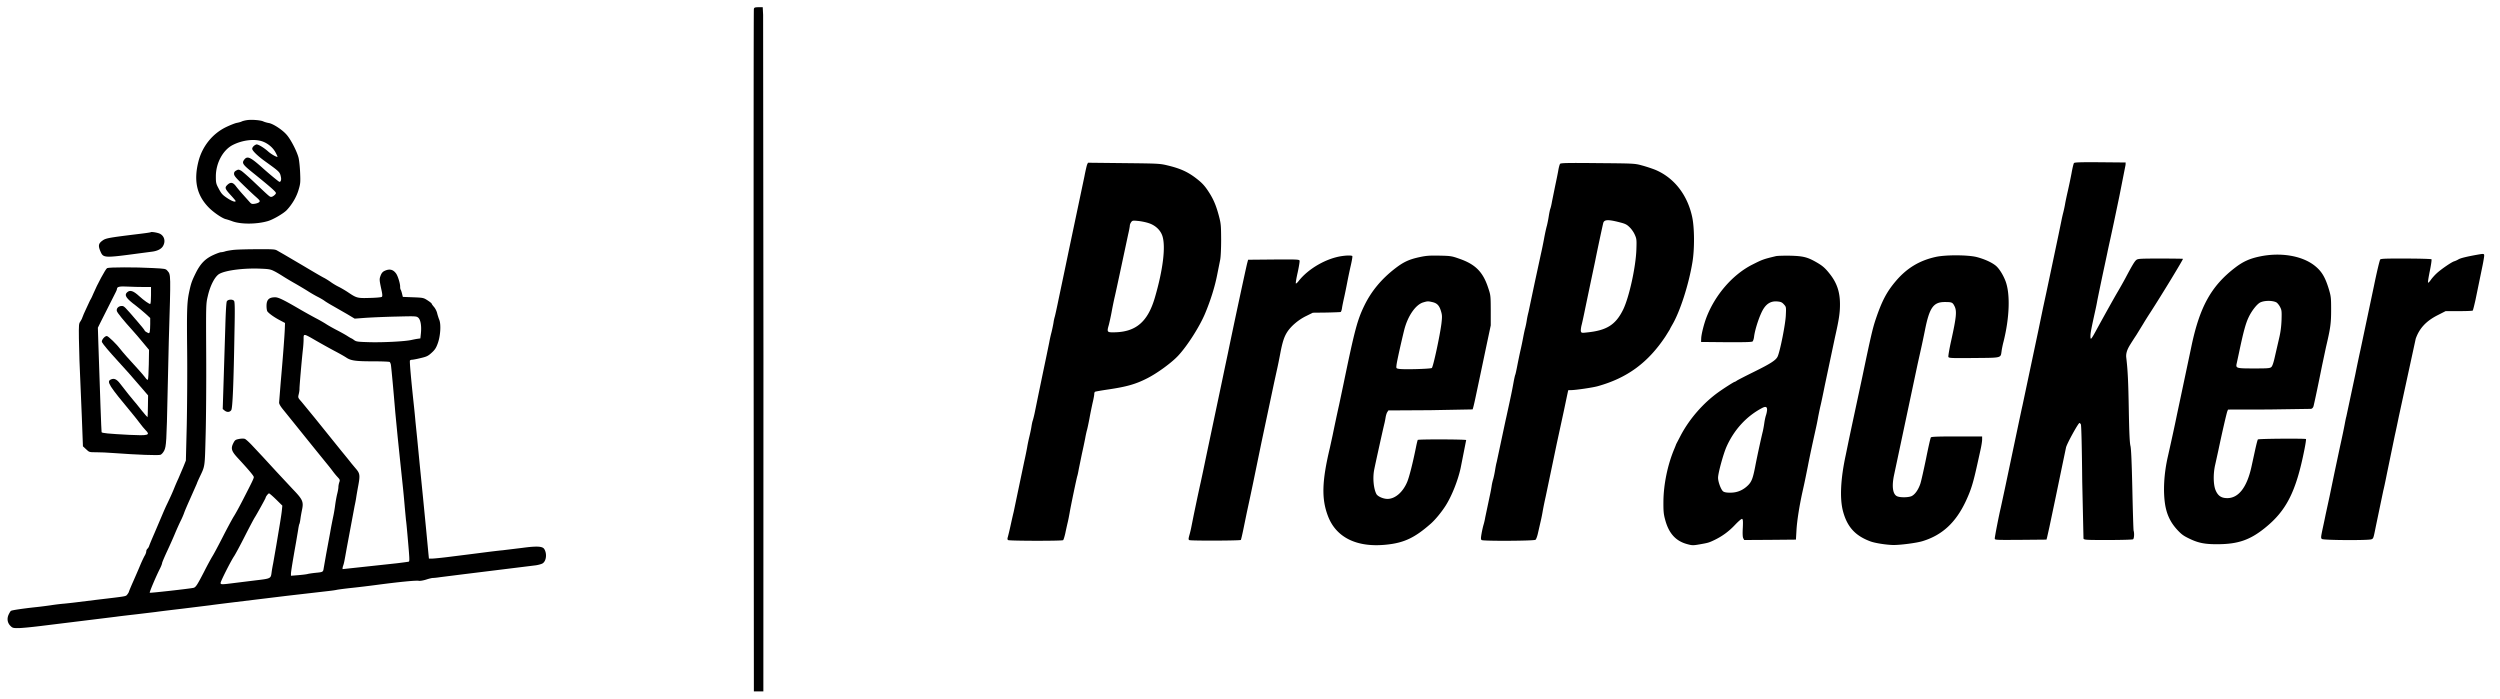 <svg xmlns="http://www.w3.org/2000/svg" width="214.61" height="60" viewBox="0 0 3162 884" preserveAspectRatio="xMidYMid meet" xmlnsV="https://vecta.io/nano"><path d="M953.5 11.4c-.3 1.1-.4 195.8-.3 432.6l.3 430.5h6 6l.1-423-.4-432.7-.5-9.7h-5.3c-4.7.1-5.5.4-5.9 2.3zM311.9 152c-2.6.4-5.5 1.2-6.5 1.8-1.1.5-3.7 1.2-5.9 1.6s-8.3 2.8-13.5 5.3c-17.4 8.4-30.3 24.6-35.1 43.8-6 24.1-2.1 42 12.5 57.3 5.8 6.2 17.1 14 21.9 15.3 1.8.4 5.8 1.7 9 2.9 10.7 3.8 30.3 3.7 44.2-.3 6.6-1.8 20.1-9.7 24.1-13.9 6.8-7.2 12.4-16.7 15-25.6 2.4-8 2.5-9.7 2-21.7-.3-7.2-1.2-15.7-2-19-2-7.9-9.6-22.8-14.9-28.9-5.3-6.3-17.2-14.1-22.7-15-2.3-.4-5.4-1.3-6.9-2-3.4-1.7-15.3-2.6-21.2-1.6zm20.4 27c6.7 2.5 12.8 7.6 16.1 13.6 1.4 2.6 2.6 5.1 2.6 5.5 0 1.4-7.7-2.8-11.8-6.5-5.7-5.1-13.2-9.5-15-8.9-2.8 1-5.2 3.5-5.2 5.5 0 2.4 7 9.2 16.8 16.2 18.3 13.2 18.3 13.2 19.6 20.1.6 3.2-.5 6-2.2 5.4-1.1-.4-13.6-10.7-21.1-17.5-15.8-14.1-19.4-15.6-23.4-10.2-2.9 4-1.6 6 9.9 15.3 24.7 19.9 30.3 25 30.4 26.7 0 1.5-4 4.8-5.9 4.8-2 0-2 0-21.4-18.4-7.6-7.2-15.2-13.9-16.9-14.8-2.8-1.5-3.4-1.6-5.9-.2-2.1 1.1-2.9 2.2-2.9 4.2 0 2.3 2.1 4.9 10.3 12.8 5.6 5.5 13.1 12.6 16.6 15.7 5.9 5.2 6.3 5.9 4.9 7.3-.8.9-3.4 1.8-5.6 2.1-3.6.5-4.4.2-6.4-2.1l-8.3-9.3c-3.3-3.6-7.2-8.3-8.8-10.4-4.2-5.8-7.5-6.1-12.1-1.1-2.4 2.8-1.6 4.6 5.4 12.2 3.3 3.6 6 6.8 6 7.2 0 1.8-4.1.5-9.6-3-7.2-4.7-8.4-6.1-12.3-13.6-2.8-5.2-3.1-6.7-3.1-14.5 0-16.9 9-33.5 21.5-39.8 12.4-6.3 27.8-8 37.8-4.3zm2290.9 27.2c-.6.7-2 6.5-3.1 12.8a744.16 744.16 0 0 1-4.7 22.5c-1.4 6-2.9 13.2-3.4 16-.4 2.7-1.5 7.7-2.3 11-.9 3.3-2 8.5-2.6 11.5l-3.6 17.5-8 38-7.5 35.5-4 18.5-3 14.5-3 14.5-20 94.5c-1.1 4.7-2.8 13-4 18.5l-4 19-14 66.5-5.5 25.5c-2.2 9.1-7.5 36.2-7.5 38.5 0 2 .4 2 32.7 1.8l32.7-.3.8-3 2.8-12.5 8-38 8.6-41.5 4.5-21.5c1-4.7 15.5-31 17-31 .5 0 1.3.8 1.8 1.8.6 1.1 1.3 29.8 1.7 72.3l1.6 72.1c.8 1.7 3.3 1.8 31.1 1.8 16.6 0 30.8-.4 31.6-.9 1.3-.9 1.8-7.3.7-10.9-.3-.9-1-24.2-1.6-51.7-.8-35.4-1.5-51.6-2.4-55.5-1-3.9-1.6-17.3-2.1-45.9-.6-35.5-1.3-49.8-3.2-65.8-.6-5.1 1-10.2 5.2-16.8 1.7-2.8 5.2-8.2 7.7-12l8.6-14c2.3-3.9 6.4-10.4 9.1-14.5 14.9-23.1 41.1-66.2 41.1-67.6 0-.2-12.8-.4-28.4-.4-25.7 0-28.6.2-30.6 1.8-2.2 1.8-4.9 6.2-13.9 23.2a588.1 588.1 0 0 1-9.3 16.5c-4.8 8.1-16.2 28.6-25.9 46.3-8.2 15.2-8.9 16-8.9 10.3 0-3.9.9-8.8 6.5-34.1.8-3.6 1.7-8.1 2-10 .7-3.8 6.3-30.8 9.6-46l3.4-16c.7-3.6 2.5-11.7 3.9-18l4.2-19.5 6.9-33 7.9-40 .1-3-32.1-.3c-24.9-.2-32.4.1-33.2 1zM1375 208.1c-.5 1.3-2.1 8-3.4 14.9l-11.7 55.5-7.9 37.5-5 24-8.1 38.5c-2.1 10.4-4.3 20.3-4.8 22-.5 1.6-1.3 5-1.6 7.5-.4 2.5-1.5 7.9-2.5 12-1.1 4.1-2.4 10-2.9 13l-3.6 17.5-4.5 21.5-5.6 27-4.9 24c-.8 3.6-1.8 7.6-2.3 9s-1.2 4.7-1.6 7.5c-.4 2.7-1.6 8.4-2.6 12.5s-2.3 10.2-2.8 13.5c-.6 3.3-2.2 11.4-3.7 18l-8.6 41-4.8 23c-1.1 4.4-2.9 12.5-4.1 18s-2.7 11.5-3.2 13.4c-.8 2.6-.7 3.5.3 4.2 1.7 1.1 68 1.2 69.5.1.6-.4 1.8-4.3 2.8-8.7.9-4.4 2.3-10.7 3.1-14s1.8-8.7 2.4-12c1.4-8.5 9-44.7 9.7-46.5.3-.8 1.2-4.9 1.9-9l4-19.5a772.92 772.92 0 0 0 4.1-19.4c.7-4.1 1.8-8.8 2.3-10.5s1.9-8.3 3.1-14.6c1.1-6.3 3-15.2 4-19.8 1.1-4.5 2-9.4 2-10.7s.4-2.6 1-3c.5-.3 8.3-1.7 17.2-3 22.8-3.4 34.2-6.6 48.5-13.9 12.8-6.4 31.3-19.9 39.6-28.9 11.7-12.6 27.1-36.9 33.9-53.2 6.9-16.4 12.4-34 15.3-49l3.8-19c.7-3.5 1.2-14 1.2-25.5-.1-18-.3-20.3-2.8-29.8-3.4-12.8-6.7-20.8-12.4-29.7s-9.1-12.5-17.9-19.1c-10-7.4-19-11.4-34.3-15.1-10.3-2.5-11.7-2.5-55.8-3l-45.2-.5-1.1 2.3zm77.5 74c8.8 2.7 15.6 9.1 17.9 17 4 13.5.5 42.3-9.6 76.9-8.9 30.8-23.9 43.8-51.1 44.3-9.5.2-9.9-.2-7.3-9.2.8-3.1 2.5-10.6 3.6-16.6 1.1-6.1 2.9-14.8 4-19.5s3.8-17.3 6.1-28l10.8-50.6c1.2-5 2.1-10 2.1-11.1 0-1 .7-2.9 1.6-4.2 1.6-2.2 2.1-2.3 8.4-1.7 3.7.3 9.8 1.5 13.5 2.7zm520.7-74.9c-.6.8-1.5 4.1-2.1 7.3-.5 3.3-2.4 12.5-4.1 20.5l-4.1 20.2c-.5 3.2-1.4 6.9-1.9 8.4-.6 1.4-1.5 5.8-2.1 9.7-.6 4-1.7 9.4-2.4 12.2-.8 2.7-2.4 9.9-3.5 16-1.1 6-2.9 14.8-4 19.5l-8 37-7.7 36.5a108.66 108.66 0 0 0-2.3 11 108.78 108.78 0 0 1-1.9 9.3c-.7 2.4-1.8 7.8-2.6 12-.8 4.3-2.3 11.7-3.5 16.7-1.1 4.9-2.9 13.6-4 19.3s-2.2 10.7-2.5 11.2-1.2 4.4-2 8.7c-1.9 10.7-3.2 17-9.4 45.3-1.1 4.7-2.8 13-4 18.5l-8.1 38c-.5 1.6-1.4 6.1-2 10-.6 3.8-1.7 9-2.4 11.5-.8 2.5-1.7 6.5-2 9-.4 2.5-1.3 7.6-2.2 11.5l-5.9 28c-.3 2.2-1.2 6-1.9 8.5-.8 2.5-2 7.8-2.7 11.8-1.1 6.3-1 7.5.2 8.3 2.3 1.4 66.2 1.1 68-.4.9-.6 2.4-4.8 3.3-9.2l3.2-14a215.93 215.93 0 0 0 2.8-14 460.86 460.86 0 0 1 3.6-17.5l8.9-42.5 5-24 9.1-42 4.3-20.5 1.2-5.5 4-.1c6.7-.2 26.9-3.2 33.1-4.9 37.5-10.4 63.9-29.8 86-63.2l5.4-8.7c0-.3 1.3-2.7 2.9-5.5 10-16.9 21-51 25.7-79.6 2.8-16.8 2.6-43.8-.4-57.4-6.1-28-23-49.4-46.5-59.3-4-1.6-11.5-4.1-16.7-5.5-9.4-2.6-9.9-2.6-56.1-3-38.3-.4-46.7-.2-47.7.9zm75.5 74c6.7 1.7 8.9 2.7 12.3 6.1 2.4 2.2 5.4 6.5 6.7 9.6 2.3 5.1 2.4 6.4 2 18.5-.7 22.2-9.2 60.8-16.8 76.3-9.5 19.2-20.8 26.3-46 28.8-6.2.7-6.7.6-7.4-1.4-.3-1.1.1-4.9 1-8.3.9-3.5 2.9-12.8 4.5-20.8l7-33.5 5.6-26.5c2.6-13.3 9.5-45.4 10.2-48 1.3-4.4 6.1-4.6 20.9-.8zM190.6 293.7c-.2.3-7.3 1.3-15.8 2.3-36.6 4.5-40.9 5.2-44.9 8.1-5.4 3.8-6 6.5-2.8 14 3.6 8.2 4.5 8.3 48.4 2.4l16-2.1c7.1-.8 12.2-3.2 14.5-6.9 3.7-6 2.1-12.9-3.8-15.9-2.9-1.4-10.7-2.7-11.6-1.9zM295 316.1c-4.1.5-8.8 1.3-10.4 1.9-1.6.5-3.8 1-5 1s-5.3 1.5-9.3 3.3c-10.7 4.8-16.9 11.1-23.1 23.8-4.9 10-5.8 12.9-8.3 24.9-2.4 12.2-2.7 22.6-2.2 71.5.3 28 0 71-.5 95.5l-1.1 44.5-3.2 8-6.4 15c-1.8 3.8-4.2 9.5-5.4 12.5-2.2 5.5-5.2 12-8.8 19.5-1.1 2.2-3.7 8-5.8 13l-10 23.5c-3.5 8-6.6 15.5-6.9 16.7-.4 1.1-1.3 2.7-2.1 3.3-.8.7-1.5 2.2-1.5 3.4 0 1.1-.8 3.4-1.8 5.1-1 1.6-3.6 7-5.7 12-2 4.9-6.2 14.5-9.1 21.1-3 6.7-5.4 12.6-5.4 13-.1.5-1 2-2 3.3-2.1 2.5 0 2.1-38 6.6l-23.5 2.9c-6 .8-14.4 1.7-18.5 2.1-4.1.3-11.5 1.2-16.5 2-4.9.7-13.9 1.9-20 2.5-15.6 1.7-29.2 3.7-30.6 4.6-.6.3-2 2.6-3.1 5-2.3 5.3-1.3 10.6 2.8 14.4 2.2 2.2 3.5 2.5 9.7 2.4 4 0 16.4-1.2 27.7-2.6l54.5-6.7L147 780c4.1-.6 15.4-1.9 25-3l25-3c4.1-.6 18.8-2.4 32.5-4l36.5-4.5c6.3-.9 21-2.7 32.5-4.1l65-7.9 53-6.1c2.8-.3 7.3-.9 10-1.5 2.8-.5 11.3-1.6 19-2.4s22.6-2.6 33-4c26.6-3.5 47.9-5.6 51.2-4.9 1.6.3 5.6-.4 9.2-1.5 3.5-1.2 7.4-2.1 8.7-2.1s5.4-.4 9.1-1l27.8-3.5 93.2-11.5c3.4-.5 7.3-1.6 8.7-2.5 4.7-3.1 5.6-12.5 1.9-18.2-2.2-3.4-9.4-3.8-27.3-1.4l-25.5 3.1c-5.5.5-13.4 1.5-17.5 2l-23.5 3-29.5 3.7c-7.4.9-15.5 1.7-18 1.8h-4.5l-.6-6-2.8-29.5-4.1-42-4-40-3.4-35-2.1-20.5c-.3-3.9-1.2-13.1-2-20.5-3.5-32.4-5.6-56-5-57 .3-.5 1.5-1 2.7-1 1.1 0 6-.9 10.8-2.1 7.7-1.8 9.4-2.6 13.9-6.7 4.1-3.7 5.7-6.1 7.7-11.7 3.5-9.3 4.4-24.1 2-30-.9-2.2-2.1-6-2.7-8.4-.5-2.4-2.3-5.9-3.9-7.8-1.7-1.9-3-3.8-3-4.2 0-.5-2.4-2.4-5.2-4.2-5.1-3.3-5.6-3.4-18.3-3.9l-13-.5-1-4c-.5-2.2-1.3-4.5-1.7-5.1-.5-.7-.7-2.3-.7-3.5.2-3.8-2.8-13.7-5.1-16.9-3.8-5.3-8.4-6.3-14.6-3.4-2.4 1.1-3.8 2.8-5 5.9-1.7 4.6-1.7 5.3 1 17.9 1.3 5.7 1.4 8.2.6 9-.6.6-6.7 1.2-15 1.4-15.9.5-16.9.2-27.5-6.9-3.8-2.6-9.4-5.8-12.2-7.2-2.9-1.4-7.4-4.1-10-6-2.7-1.9-6.8-4.5-9.3-5.7-2.5-1.3-13.5-7.7-24.5-14.3l-25-14.7-8.4-4.8c-3.2-2-4.8-2.1-26-2-12.4 0-26 .4-30.1.9zm51.5 26.7c2.8 1.3 7.9 4.4 11.5 6.7s10.8 6.6 16 9.5c5.2 3 12.4 7.3 16 9.6s9 5.4 12 6.9 6.9 3.8 8.5 5c1.7 1.3 6.7 4.3 11 6.7l17.6 10.1 9.5 5.7 13.4-1c7.4-.5 24.9-1.3 39-1.6 24.3-.6 25.6-.6 27.9 1.3 3 2.4 4.4 10.2 3.5 19.5l-.7 6.8-3.6.5c-2 .3-5.5 1-7.8 1.5-7.9 1.8-34.8 3.2-52.1 2.8-15.7-.4-17.6-.7-20.2-2.6-1.6-1.2-3.2-2.2-3.4-2.2-.3 0-2.9-1.5-5.8-3.4-2.9-1.8-8.7-5-12.8-7.1s-10-5.4-13-7.3c-3-2-9.3-5.6-14-8a727.15 727.15 0 0 1-18-10c-22.4-13.1-28.8-16.2-33-16.2-7.9 0-10.9 3.1-10.9 11 0 3 .5 6.2 1.2 7 2.1 2.7 8.7 7.4 15.6 11l6.6 3.5-.3 8c-.4 9.7-2.5 37.1-5.2 67.5l-2 25.2c0 1.8 1.9 5 5.8 9.7l14.2 17.6 14 17.4 13 16.1 12.5 15.4c2.8 3.4 6.4 7.9 8 10.1s4.4 5.7 6.3 7.7c3.2 3.4 3.4 3.9 2.3 6.9-.6 1.7-1.1 4.5-1.1 6s-.7 5.4-1.5 8.5c-.8 3.2-1.9 9.3-2.5 13.6-.5 4.2-1.6 10.8-2.4 14.5-.8 3.8-2.7 13.1-4 20.8l-5.1 27.5-3.1 17.7c-.7 4.8-.9 4.9-10.4 5.8-3.6.4-8.1 1-10 1.5s-7.4 1.1-12.2 1.5l-8.8.7v-2.6c0-2.5 2.4-17.1 6.5-40.1l2.6-15.4c.5-3.5 1.2-6.8 1.5-7.3.4-.6 1-3.5 1.4-6.6.4-3.2 1.4-8.5 2.1-11.9 2-9.8.6-12.7-11.5-25.3l-21-22.5-17-18.5-13.4-14.3c-4-4.3-8.3-8.2-9.5-8.6-1.3-.5-4.4-.5-7.4.1-4.6.9-5.2 1.4-7.3 5.5-3.2 6.5-2.2 9.9 5.3 18.1 13.8 14.9 20.7 23 20.7 24.6 0 1.7-1.9 5.7-13.8 28.8-4.4 8.6-9.6 18.1-11.6 21.1-1.9 3.1-8.2 14.7-13.9 25.9S270 701.6 268.4 704c-1.5 2.5-6.2 11-10.2 19-8.9 17.2-10.6 19.8-13.5 20.5-4.8 1.1-54.8 6.7-55.3 6.2-.6-.6 7.9-20.7 12.9-30.5 1.5-3 2.7-6.1 2.7-6.9s2.9-7.7 6.4-15.2 8-17.6 10-22.5c2-4.8 5.2-11.9 7-15.6 1.9-3.7 3.9-8.5 4.6-10.6s4-9.8 7.2-16.9l8.8-19.9c0-.4 1.5-3.9 3.4-7.9 7.1-15 6.6-11.9 7.7-53.7.6-21.2.9-67.1.7-102-.3-63.2-.3-63.6 2-73.4 3.1-13.7 9.2-25.3 14.8-28.3 8.2-4.5 31-7.4 51.9-6.5 10.2.4 12.7.8 17 3zm54 88.5c6.6 3.8 16.7 9.4 22.5 12.5 5.8 3 12.5 6.8 14.9 8.4 5.9 4 11.9 4.8 34.6 4.8 10.5 0 19.6.4 20.3.8.7.5 1.5 2.4 1.7 4.3.8 6.4 3 29.9 5.5 59.9l3 31 3 29 3 28.5c1.1 9.9 2.4 24.1 3 31.5l1.5 16c.3 1.4 1.1 9.9 1.9 19 2.8 31.6 2.8 33 1.4 33.4-.7.2-7.4 1.1-14.8 2l-68.6 7.4c-.3-.4-.1-2.2.5-4 1.2-3.3 1.5-4.8 4.6-22.3l10-53.5c.8-3.6 1.7-8.3 2-10.5s1.5-9.2 2.7-15.6c2.4-13.1 2-15.3-3.5-21.6l-5.6-6.7c-1.4-1.9-7.1-8.9-12.6-15.6l-33.2-41.2-16.9-20.6c-4.6-5.2-4.6-5.3-3.6-9.5.6-2.3 1.1-5.6 1-7.2 0-3.3 2.7-34.8 4.2-48.5.6-4.7 1-10.8 1-13.6 0-7.9-.6-8 16.5 1.9zm-51.3 200.4l7.9 7.8-.6 6c-.3 3.3-1.5 10.9-2.5 17l-4.5 27-4 23c-.8 3.8-1.7 9.1-2 11.6-1 7.6-1 7.7-20 9.9l-28.3 3.5c-14.8 1.9-16.2 1.9-16.2-.2s13.1-28 17.2-34c1.5-2.3 7.6-13.5 13.4-25 5.8-11.4 11.6-22.4 12.9-24.3 2.7-4.3 13.5-23.8 13.5-24.5 0-1.3 3.3-5.5 4.3-5.5.5 0 4.6 3.5 8.9 7.7zm-62.3-250.6c-.7 1.3-1.4 13.1-1.9 31.3l-2.1 67-1.2 37.9 2.3 1.9c3.1 2.5 6.6 2.3 8.5-.5 1.7-2.6 3-33.2 4.1-100.4.6-28.6.4-36.6-.6-37.8-1.9-2.3-7.7-1.9-9.1.6zm2846.6-59c-13.4 2.4-21.3 4.3-24 5.9-1.6 1-4.1 2.1-5.5 2.5-3.5 1.1-16.6 10.1-22.1 15.2-2.6 2.4-5.9 6.1-7.4 8.3s-3.1 3.8-3.5 3.5.6-6.8 2.2-14.6 2.6-14.5 2.1-15c-.4-.4-14.9-.9-32.2-.9-24.9-.1-31.6.1-32.6 1.2-.7.7-4.3 15.7-7.9 33.3l-17.1 81c-1.5 6.6-4.4 20.5-6.5 31l-11.4 53.5c-.3.8-1.2 5.1-2 9.5s-3.5 17.4-6.1 29l-7 33-6 29-5.1 23.5c-.7 3.6-2.4 11.7-3.8 18-2.2 10.5-2.3 11.6-.8 12.7 1.9 1.6 58.6 1.9 62.5.4 2.6-1 2.6-1.1 5.6-16.1l9.6-46c.2-.4 2.3-9.8 4.5-21.1l9.9-47.9c1.2-5.2 3.5-16.2 5.2-24.5l21.3-98.1c4.7-13.3 13.3-22.5 28-29.9l9.8-5h16.8c9.3 0 17.2-.3 17.5-.7.4-.4 1.9-6.4 3.5-13.5l9-43.8c1.1-5.4 2-10.9 2-12.2 0-2.5-.5-2.6-8.5-1.2zm-275.5 2.3c-12.8 2.7-21.1 6.5-31 14.1-30.4 23.3-45 49.8-55.5 100.5l-12.9 61-5.1 24c-2.7 13.5-8.4 39.3-11.5 53-5.1 22-6.3 44.8-3.4 62.1 2.2 12.4 6.9 22 15.3 31.1 5.3 5.7 7.9 7.6 15.5 11.2 11.2 5.4 19.5 7 35.6 6.9 25.3-.1 40.5-5.2 59.2-20.2 27.5-21.9 39.8-46.1 50.3-98.9 1.5-7.3 2.4-13.6 2.1-13.9-.9-.9-59.8-.5-60.8.5-.5.5-1.9 6-3.3 12.3l-5 22.9c-5.7 25.4-16.2 39-30.4 39-7.5 0-11.7-2.8-14.7-9.7-3.1-7-3.3-21.6-.5-33.1l4-18.2c4.4-21 10.1-45.8 11.2-48.8l.9-2.2 51.2-.1 53.8-.8c1.6-.4 2.7-1.7 3.2-3.6 2.2-9.3 6.3-29 10.7-51l5-23.5c5.7-24.2 6.5-30.1 6.5-47 0-15.2-.2-17.2-2.8-26-4.8-15.9-9.4-23.4-18.8-30.6-16.1-12.2-42.8-16.5-68.8-11zm20.9 57.9c1.4.7 3.5 3.2 4.8 5.7 2.2 4.1 2.3 5.4 2 16.5-.3 8.3-1.2 15.4-3 23l-5.3 23c-1.8 8.3-3.3 12.5-4.6 13.7-1.8 1.6-4.4 1.8-21.7 1.8-22.8 0-23.5-.2-22.1-6.5l2.8-13c5.6-26.6 8.4-37 12.1-44.9 3.8-8.2 10.3-16.5 14.5-18.9 5.1-2.7 15.2-2.9 20.5-.4zm-1180.4-58.6c-20.2 2.5-43.7 15.9-56.2 32-1.4 1.8-2.9 3.1-3.3 2.8-.4-.2.6-6.5 2.3-13.9 1.6-7.4 2.7-14.1 2.4-15-.6-1.5-4-1.6-32.9-1.4l-32.2.3-1.2 4.5c-1.9 7.6-17.9 82.2-24.4 114l-3.5 16.5-4.5 21.5-19.5 92.5-4 19.2-2.9 13.5c-.8 3.4-2.6 11.9-4.1 18.8l-4.5 21.5-3 15c-.6 3.3-1.8 8.4-2.7 11.4-1.2 4.5-1.3 5.5-.1 6.2 1.4 1 64.3.8 65.2-.2.3-.3 1.7-6.2 3.1-13l4.5-21.9 4.1-19 3.9-18.5 10.5-51 16.1-76 3.4-15.5c1.1-4.7 2.9-13.7 4.1-20 2.8-15 5-21.9 8.9-28 4.9-7.6 14.3-15.6 24-20.3l8.5-4.2 17-.2c9.3-.2 17.5-.5 18.1-.7s1.5-2.6 1.8-5.3c.4-2.6 1.6-8.4 2.6-12.8s2.8-13.2 4-19.5a682.41 682.41 0 0 1 4.6-21.8c1.3-5.7 2.2-10.8 1.8-11.3-.5-.9-5.9-1-11.9-.2zm96 1.7c-12.5 2.8-19.4 6-29.8 14-17.4 13.4-30.1 28.7-39 46.9-8.9 18.3-12.2 30.5-26.2 98.2l-5.9 28c-1.9 8.3-6.1 28.2-8.1 38l-3.5 16c-10.1 42.3-10.7 64.5-2.4 86.2 10.3 27.1 36.4 40 73.5 36.2 22.6-2.2 36.3-8.7 56.7-26.7 5.7-5.1 13.3-14.3 18.6-22.6 7.7-12.1 15.5-31.6 19-47.6l7-35.4c.1-1-60.2-1.2-61.2-.2-.3.4-1.3 4.3-2.2 8.9-4.3 21.2-8.5 37.6-11.1 44-5.4 13.1-15.3 21.7-25 21.7-5.4 0-12.3-3.1-14-6.1-3.5-6.6-4.8-19.6-3-29.9 1.1-6.1 11.3-52.2 13-59 .5-1.9 1.2-5.5 1.6-8s1.3-5.5 2.1-6.7l1.4-2.2 52.9-.3 53.6-1c.4-.4 2-6.9 3.6-14.5l6-28.3 8.2-39 5.2-24.5v-19c-.1-18.8-.1-19.1-3.4-28.9-6.6-19.9-16.2-29.4-36.4-36.4-9.6-3.4-11.1-3.6-25.2-3.9-12.9-.2-16.5 0-26 2.1zm17.3 56.7c5.9 1.4 8.7 4.4 10.8 11.6 1.5 5 1.5 7 .5 15.7-1.9 15.1-10.3 54.2-12.1 56-1.2 1.2-36.2 2.2-41.8 1.1-3.3-.6-3.4-.7-2.9-4.8.4-4.2 5.9-28.8 9.7-44.2 4.4-17.6 14.3-32 23.9-35 5.8-1.7 6.2-1.7 11.9-.4zM2246 324c-15.8 3.8-17 4.3-29.5 10.6-25.2 12.7-47.6 38.7-58.5 67.7-3 8.1-6 20.1-6.3 25.4l-.2 4.8 31.9.3c22 .1 32.3-.1 33.2-.9.7-.6 1.6-3.2 1.9-5.7 1.2-10.2 7.6-29.1 12.2-36 4.4-6.8 10.1-9.7 17.6-8.9 4.1.4 5.6 1 8 3.7 2.9 3.2 2.9 3.3 2.4 13.9-.4 10.6-7 44.1-10.2 51.7-2 4.8-8.6 9.1-30.3 19.8-10.5 5.2-20.1 10.1-21.4 11-1.2.9-2.6 1.6-2.9 1.6-.9 0-13.7 8.2-20.4 13-19 13.6-36.1 33.1-47.3 53.9l-6.2 11.9c0 .2-1.1 3-2.4 6.1-8.4 19.9-13.5 44.7-13.7 66.1-.1 11.8.2 16 2 22.6 4.6 18 13.7 28 28.8 31.8 5.6 1.5 7 1.5 15 .1 10.8-1.9 11.5-2.1 18.3-5.3 10.1-4.8 18.6-11 26.4-19.3 4.6-4.8 8.2-7.9 9-7.6 1.1.4 1.3 2.8.9 11.4-.4 7.4-.2 11.6.6 13.1l1.2 2.2 32.7-.2 32.7-.3.7-12.1c.7-12 3.7-31 7.8-49.4 2.3-10.2 2.9-13.1 6.6-31.5 2.5-13.1 6.1-29.6 9.4-44.5 1.2-5.2 2.8-12.9 3.5-17.1.8-4.2 2.1-10.5 2.9-14 .9-3.5 3.4-15.4 5.6-26.4l12.9-61c5.1-22.5 6.4-31.1 6.3-42.3-.1-15.6-4.2-27.2-13.8-38.9-5.4-6.7-8.6-9.4-16.5-13.9-11.1-6.3-16.6-7.6-32.9-8-8-.1-16.1.1-18 .6zm-11 194.1c0 1.5-.6 4.8-1.4 7.1-.8 2.4-1.7 6.8-2.1 9.8s-1.3 8-2 11c-1.9 7.5-7.3 32.3-9.6 44.5-2.8 14.3-4.4 18.6-8.8 23.1-6.3 6.3-13.6 9.4-22 9.5-4.9.1-7.9-.4-9.5-1.5-2.7-1.7-6.6-12-6.6-17.4 0-5.8 6.7-30.2 10.7-39.2 9.6-21.5 25.2-38.5 44.7-48.8 4.6-2.5 6.6-1.9 6.6 1.9zm213.5-193.2c-20.6 4.5-36.6 14.1-50.5 30.4-11.7 13.7-17.8 25.4-25.6 48.5-3.9 11.6-6.3 22-16.9 72.7l-13.5 63-3.5 16.5-4 19.5c-6.4 29.4-7.7 54.1-3.7 70.2 5.2 20.4 15.5 31.9 35.1 39.1 6 2.2 20.5 4.4 29.1 4.5 9.3 0 29.3-2.6 36.7-4.9 24.8-7.6 41.9-23.4 54.6-50.4 6.8-14.6 9.4-23 15.1-49l3.6-16.3c1.1-4.9 2-10.6 2-12.8V552h-31.9c-24.3 0-32.1.3-32.9 1.2-.6.7-3.3 12.8-6.1 26.8-2.9 14-6.1 28.3-7.2 31.7-2.6 7.8-7 14-11.4 15.9-4.5 1.8-14.8 1.8-18.4-.1-5.2-2.7-6.5-12.6-3.5-26.7l4-18.8 17.3-81.5 5.2-24.5 3.4-16 3.9-17.5c1.4-6.1 3.7-17.1 5.2-24.5 5.7-28.9 10.7-36 25.1-36 9 0 9.9.4 12.3 5.1 3.2 6.2 2.5 13.7-4.2 44-2.3 10.3-3.8 19.4-3.5 20.3.6 1.5 3.6 1.7 32.3 1.4 35.7-.3 33.7.2 35-8.7.3-2.5 1.4-8 2.5-12.1 7.6-30.5 8.6-60.2 2.5-76.4-3.2-8.4-8.5-16.7-12.9-20-5.4-4.2-14.4-8.1-23.6-10.5-11.2-2.8-39.2-2.9-51.6-.2z"/><path d="M135.5 339.1c-1.9.9-12.6 20.7-17.5 32.4-1.1 2.7-2.5 5.7-3 6.5-.6.8-1.5 2.6-2.1 4s-2.6 5.6-4.4 9.5c-1.8 3.8-3.7 8.1-4.1 9.5-.3 1.4-1.6 3.8-2.7 5.5-2 2.7-2.1 4.1-1.9 21.5l.7 28 3 71.5 1.4 37 4 3.7c4 3.8 4 3.8 12.9 3.8 4.8 0 14.6.4 21.8 1 29.9 2.2 56.9 3.2 59.4 2.2 1.5-.6 3.4-2.8 4.7-5.3 2.6-5.4 3-11.2 4.3-73.4l1.5-65c2.6-86.8 2.7-83.8-1.8-89.1-2.2-2.5-2.7-2.6-18.7-3.4-22-1.2-55-1.1-57.5.1zm46.2 23.9h9.3v10.4c0 5.8-.4 10.7-.9 11-1 .6-8.2-4.5-14.1-9.9-7.4-6.8-11.6-8.1-15.2-4.8-4 3.6-1.4 7.6 11.2 17 3 2.3 8.3 6.7 11.8 9.8l6.2 5.7v7.6c0 4.3-.3 8.7-.6 9.9-.6 2.1-.8 2.2-3.5.7-1.6-.8-2.9-1.8-2.9-2.3s-3.8-5.3-8.5-10.7C157 387 157 387 153.9 387c-4 0-7 3.1-6.1 6.4.6 2.3 8.6 12.1 20.3 25 2.6 2.8 8.2 9.4 12.5 14.6l7.9 9.5-.3 18.5c-.2 10.2-.7 18.9-1.2 19.3-.4.5-1.8-.6-3.1-2.5-1.3-1.8-5.1-6.3-8.4-9.9-11.8-12.8-21-23.2-23.1-26.1-4.6-6.2-15.5-16.8-17.3-16.8-2.9 0-7.3 5.7-6.1 7.8 1.7 3.1 8.4 11.1 20.5 24.3 11.7 12.8 15 16.5 30.4 34.4l7.4 8.6-.2 13.7c-.1 7.5-.3 13.8-.5 13.9-.1.2-3.6-3.9-7.7-8.9-4-5.1-8.5-10.7-10-12.3-2.7-3-9.3-11.4-16.9-21.2-4.3-5.7-7.7-7.2-11.6-5.4-6 2.7-3.4 6.8 28.1 44.7 1.9 2.3 5.6 6.9 8.1 10.3s5.9 7.5 7.5 9.1c6.5 6.4 3.7 7.2-20.7 6-26.6-1.4-34.5-2.2-34.9-3.4-.3-1-2.1-51.1-4.1-112.6l-.6-19.5 2.7-5.5 19.9-39.5c.9-1.7 1.6-3.5 1.6-4.2 0-2.7 3.5-3.4 13.9-2.8 5.7.3 14.6.5 19.8.5z"/></svg>